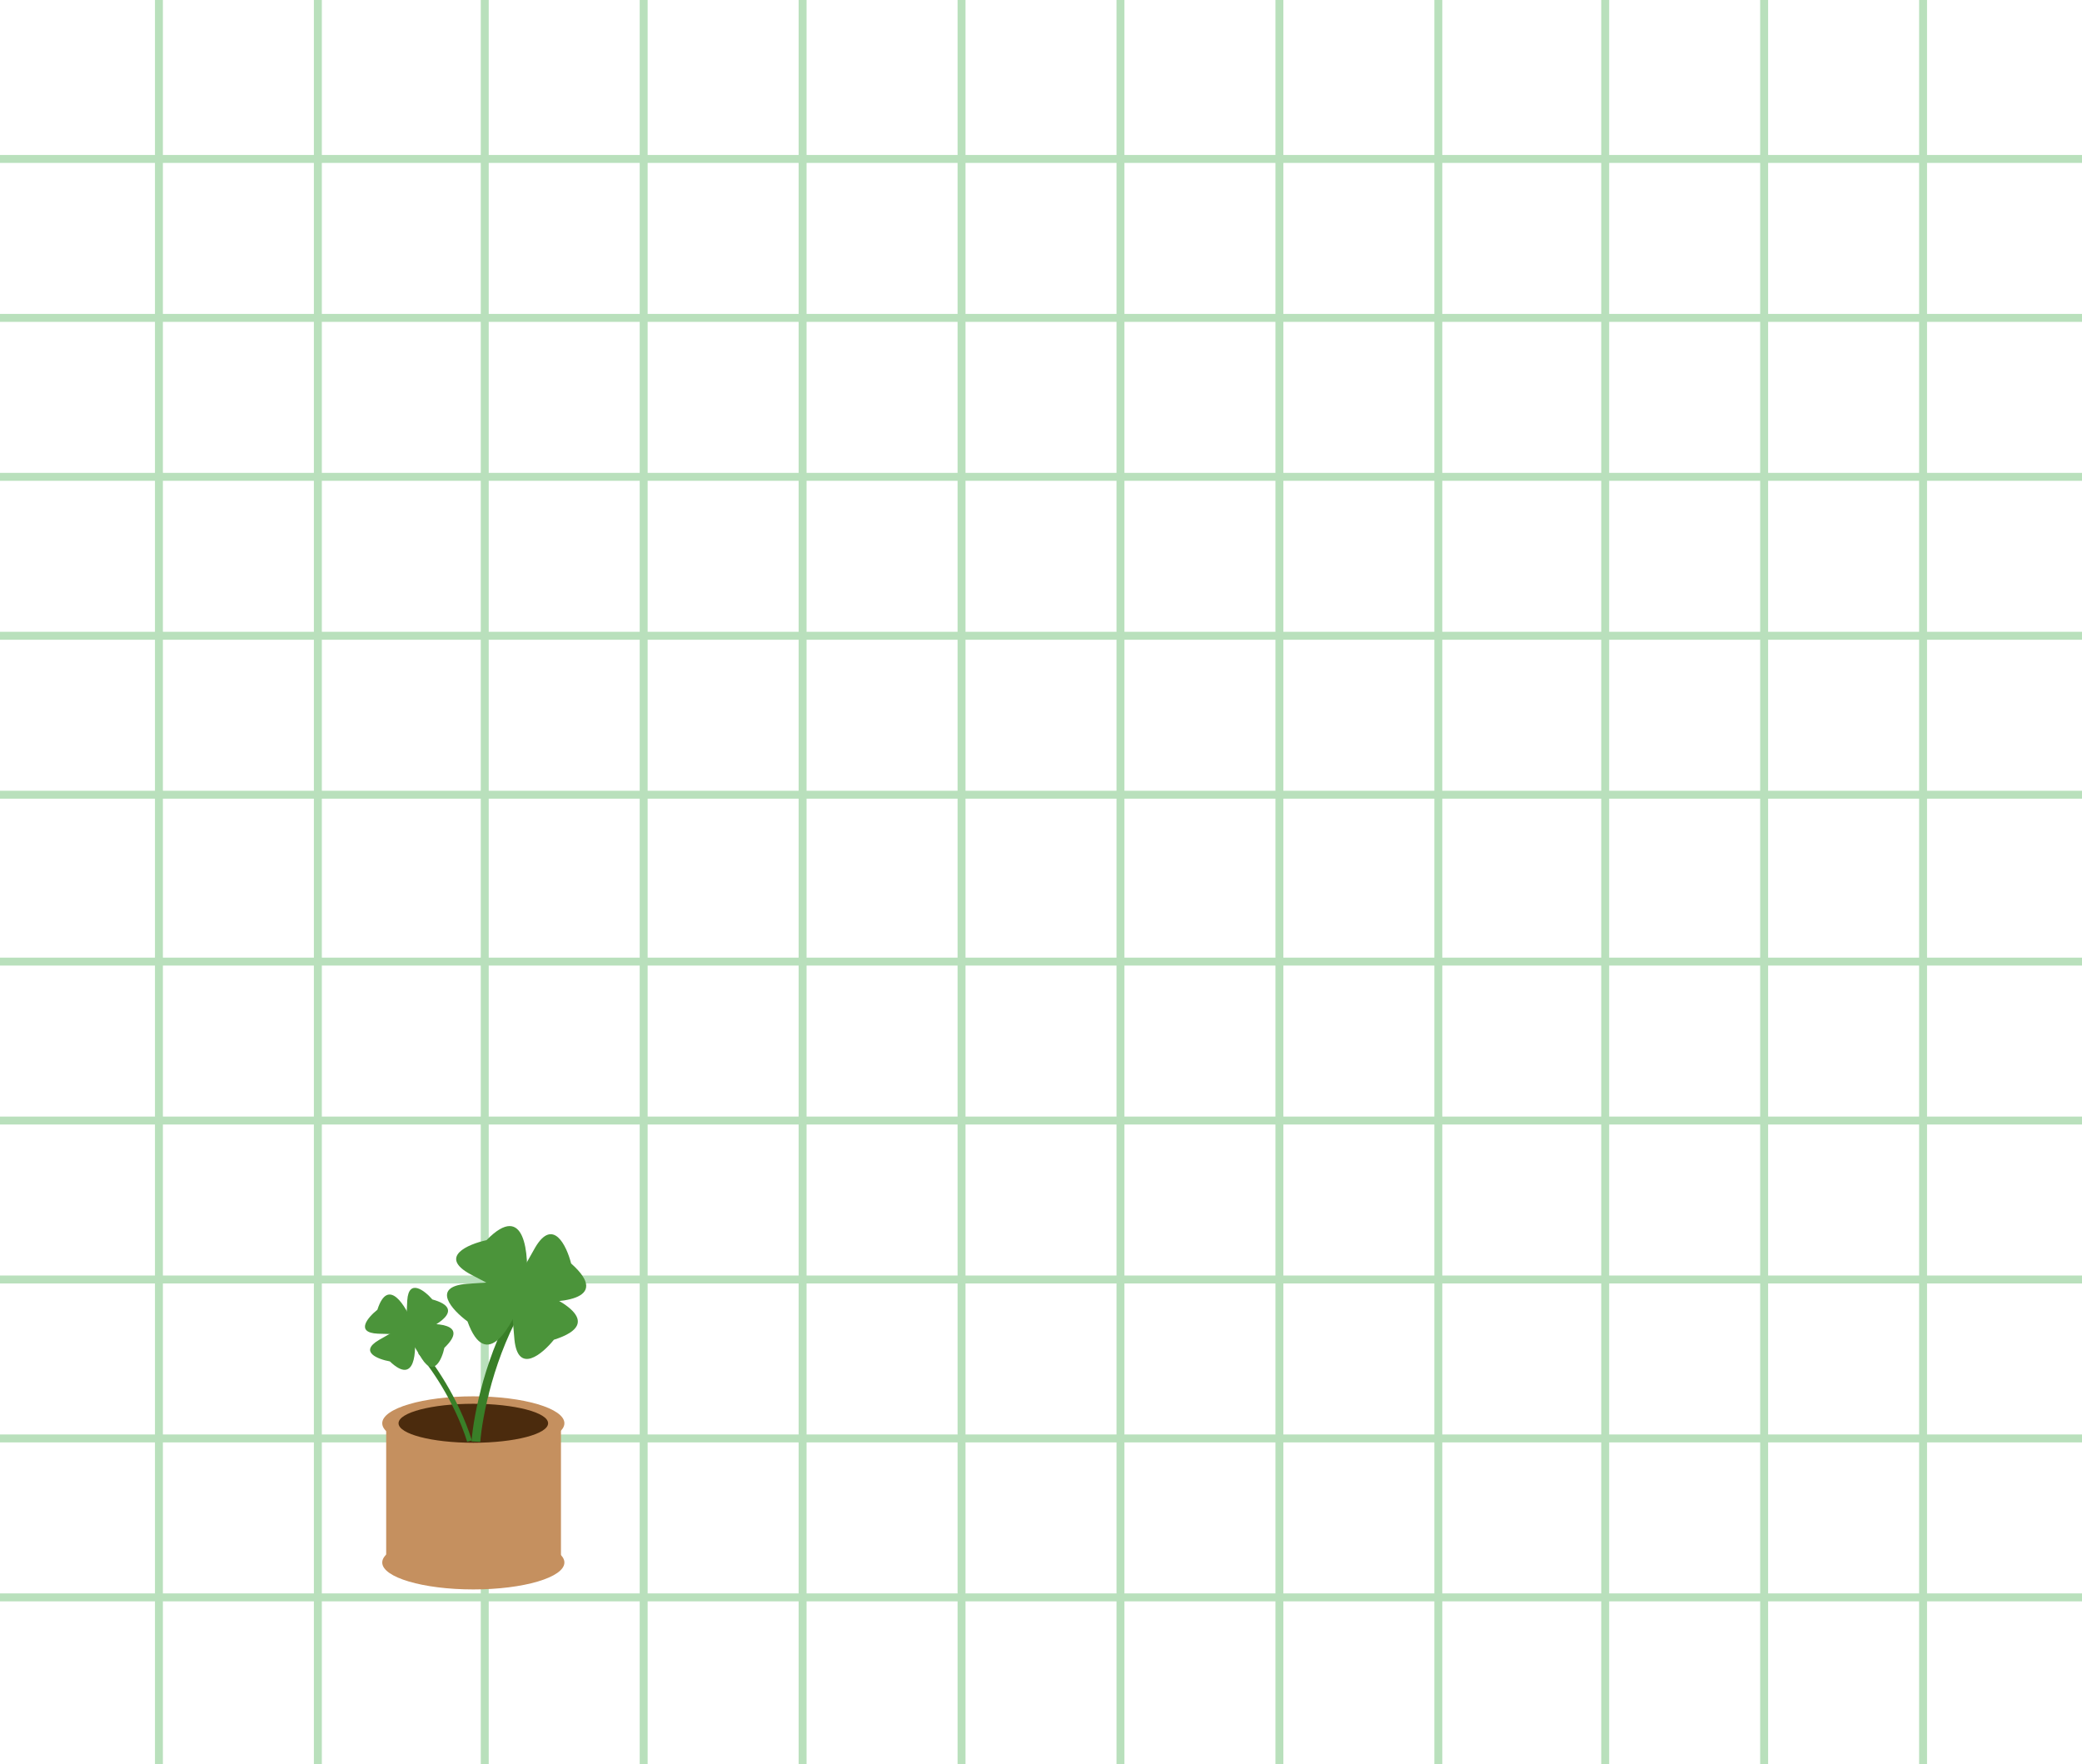 <svg width="262" height="222" viewBox="0 0 262 222" fill="none" xmlns="http://www.w3.org/2000/svg">
<g opacity="0.5">
<path d="M0 20H262" stroke="#73C27A"/>
<path d="M0 40H262" stroke="#73C27A"/>
<path d="M0 60H262" stroke="#73C27A"/>
<path d="M0 80H262" stroke="#73C27A"/>
<path d="M0 100H262" stroke="#73C27A"/>
<path d="M0 121H262" stroke="#73C27A"/>
<path d="M0 141H262" stroke="#73C27A"/>
<path d="M0 161H262" stroke="#73C27A"/>
<path d="M0 181H262" stroke="#73C27A"/>
<path d="M0 201H262" stroke="#73C27A"/>
<path d="M222 0L222 222" stroke="#73C27A"/>
<path d="M242 0L242 222" stroke="#73C27A"/>
<path d="M20 0L20 222" stroke="#73C27A"/>
<path d="M202 0L202 222" stroke="#73C27A"/>
<path d="M181 0L181 222" stroke="#73C27A"/>
<path d="M161 0L161 222" stroke="#73C27A"/>
<path d="M141 0L141 222" stroke="#73C27A"/>
<path d="M121 0L121 222" stroke="#73C27A"/>
<path d="M101 0L101 222" stroke="#73C27A"/>
<path d="M81 0L81 222" stroke="#73C27A"/>
<path d="M61 0L61 222" stroke="#73C27A"/>
<path d="M40 0L40 222" stroke="#73C27A"/>
</g>
<ellipse cx="59.563" cy="179.091" rx="11.461" ry="3.39" fill="#C5905F"/>
<ellipse cx="59.563" cy="196.61" rx="11.461" ry="3.39" fill="#C5905F"/>
<rect x="48.597" y="179.122" width="21.995" height="17.711" fill="#C5905F"/>
<ellipse cx="59.563" cy="179.092" rx="9.41" ry="2.454" fill="#4B2B0D"/>
<path fill-rule="evenodd" clip-rule="evenodd" d="M66.194 163.886C62.149 170.499 60.67 178.352 60.44 181.433L59.338 181.37C59.575 178.2 61.079 170.202 65.221 163.431L66.194 163.886Z" fill="#397F28"/>
<path fill-rule="evenodd" clip-rule="evenodd" d="M58.789 181.42C57.154 176.209 54.005 171.835 52.645 170.315L52.921 169.567C54.359 171.174 57.649 175.734 59.378 181.241L58.789 181.42Z" fill="#397F28"/>
<path d="M61.224 156.051C66.107 151.046 66.606 157.82 66.245 161.833L64.232 162.979L59.187 160.337C55.169 158.144 58.871 156.566 61.224 156.051Z" fill="#4B943A"/>
<path d="M58.83 166.276C61.194 172.816 64.473 166.843 65.818 163.039L64.46 161.178L58.76 161.543C54.183 161.915 56.899 164.853 58.83 166.276Z" fill="#4B943A"/>
<path d="M71.869 158.982C77.185 163.716 70.093 164.093 65.883 163.69L64.653 161.752L67.348 156.976C69.588 153.173 71.296 156.729 71.869 158.982Z" fill="#4B943A"/>
<path d="M69.698 168.584C76.517 166.423 70.21 163.206 66.204 161.867L64.274 163.136L64.739 168.582C65.195 172.957 68.235 170.406 69.698 168.584Z" fill="#4B943A"/>
<path d="M47.491 164.805C48.84 160.588 51.069 164.314 52.015 166.705L51.195 167.92L47.559 167.819C44.637 167.688 46.296 165.755 47.491 164.805Z" fill="#4B943A"/>
<path d="M49.059 171.307C52.286 174.38 52.442 170.057 52.117 167.512L50.809 166.828L47.661 168.626C45.156 170.115 47.549 171.034 49.059 171.307Z" fill="#4B943A"/>
<path d="M54.406 163.51C58.798 164.729 54.86 166.921 52.342 167.865L51.084 167.103L51.251 163.626C51.437 160.831 53.432 162.384 54.406 163.51Z" fill="#4B943A"/>
<path d="M55.923 169.594C59.194 166.459 54.672 166.382 52.002 166.736L51.264 167.998L53.093 170.976C54.609 173.344 55.611 171.042 55.923 169.594Z" fill="#4B943A"/>
</svg>
